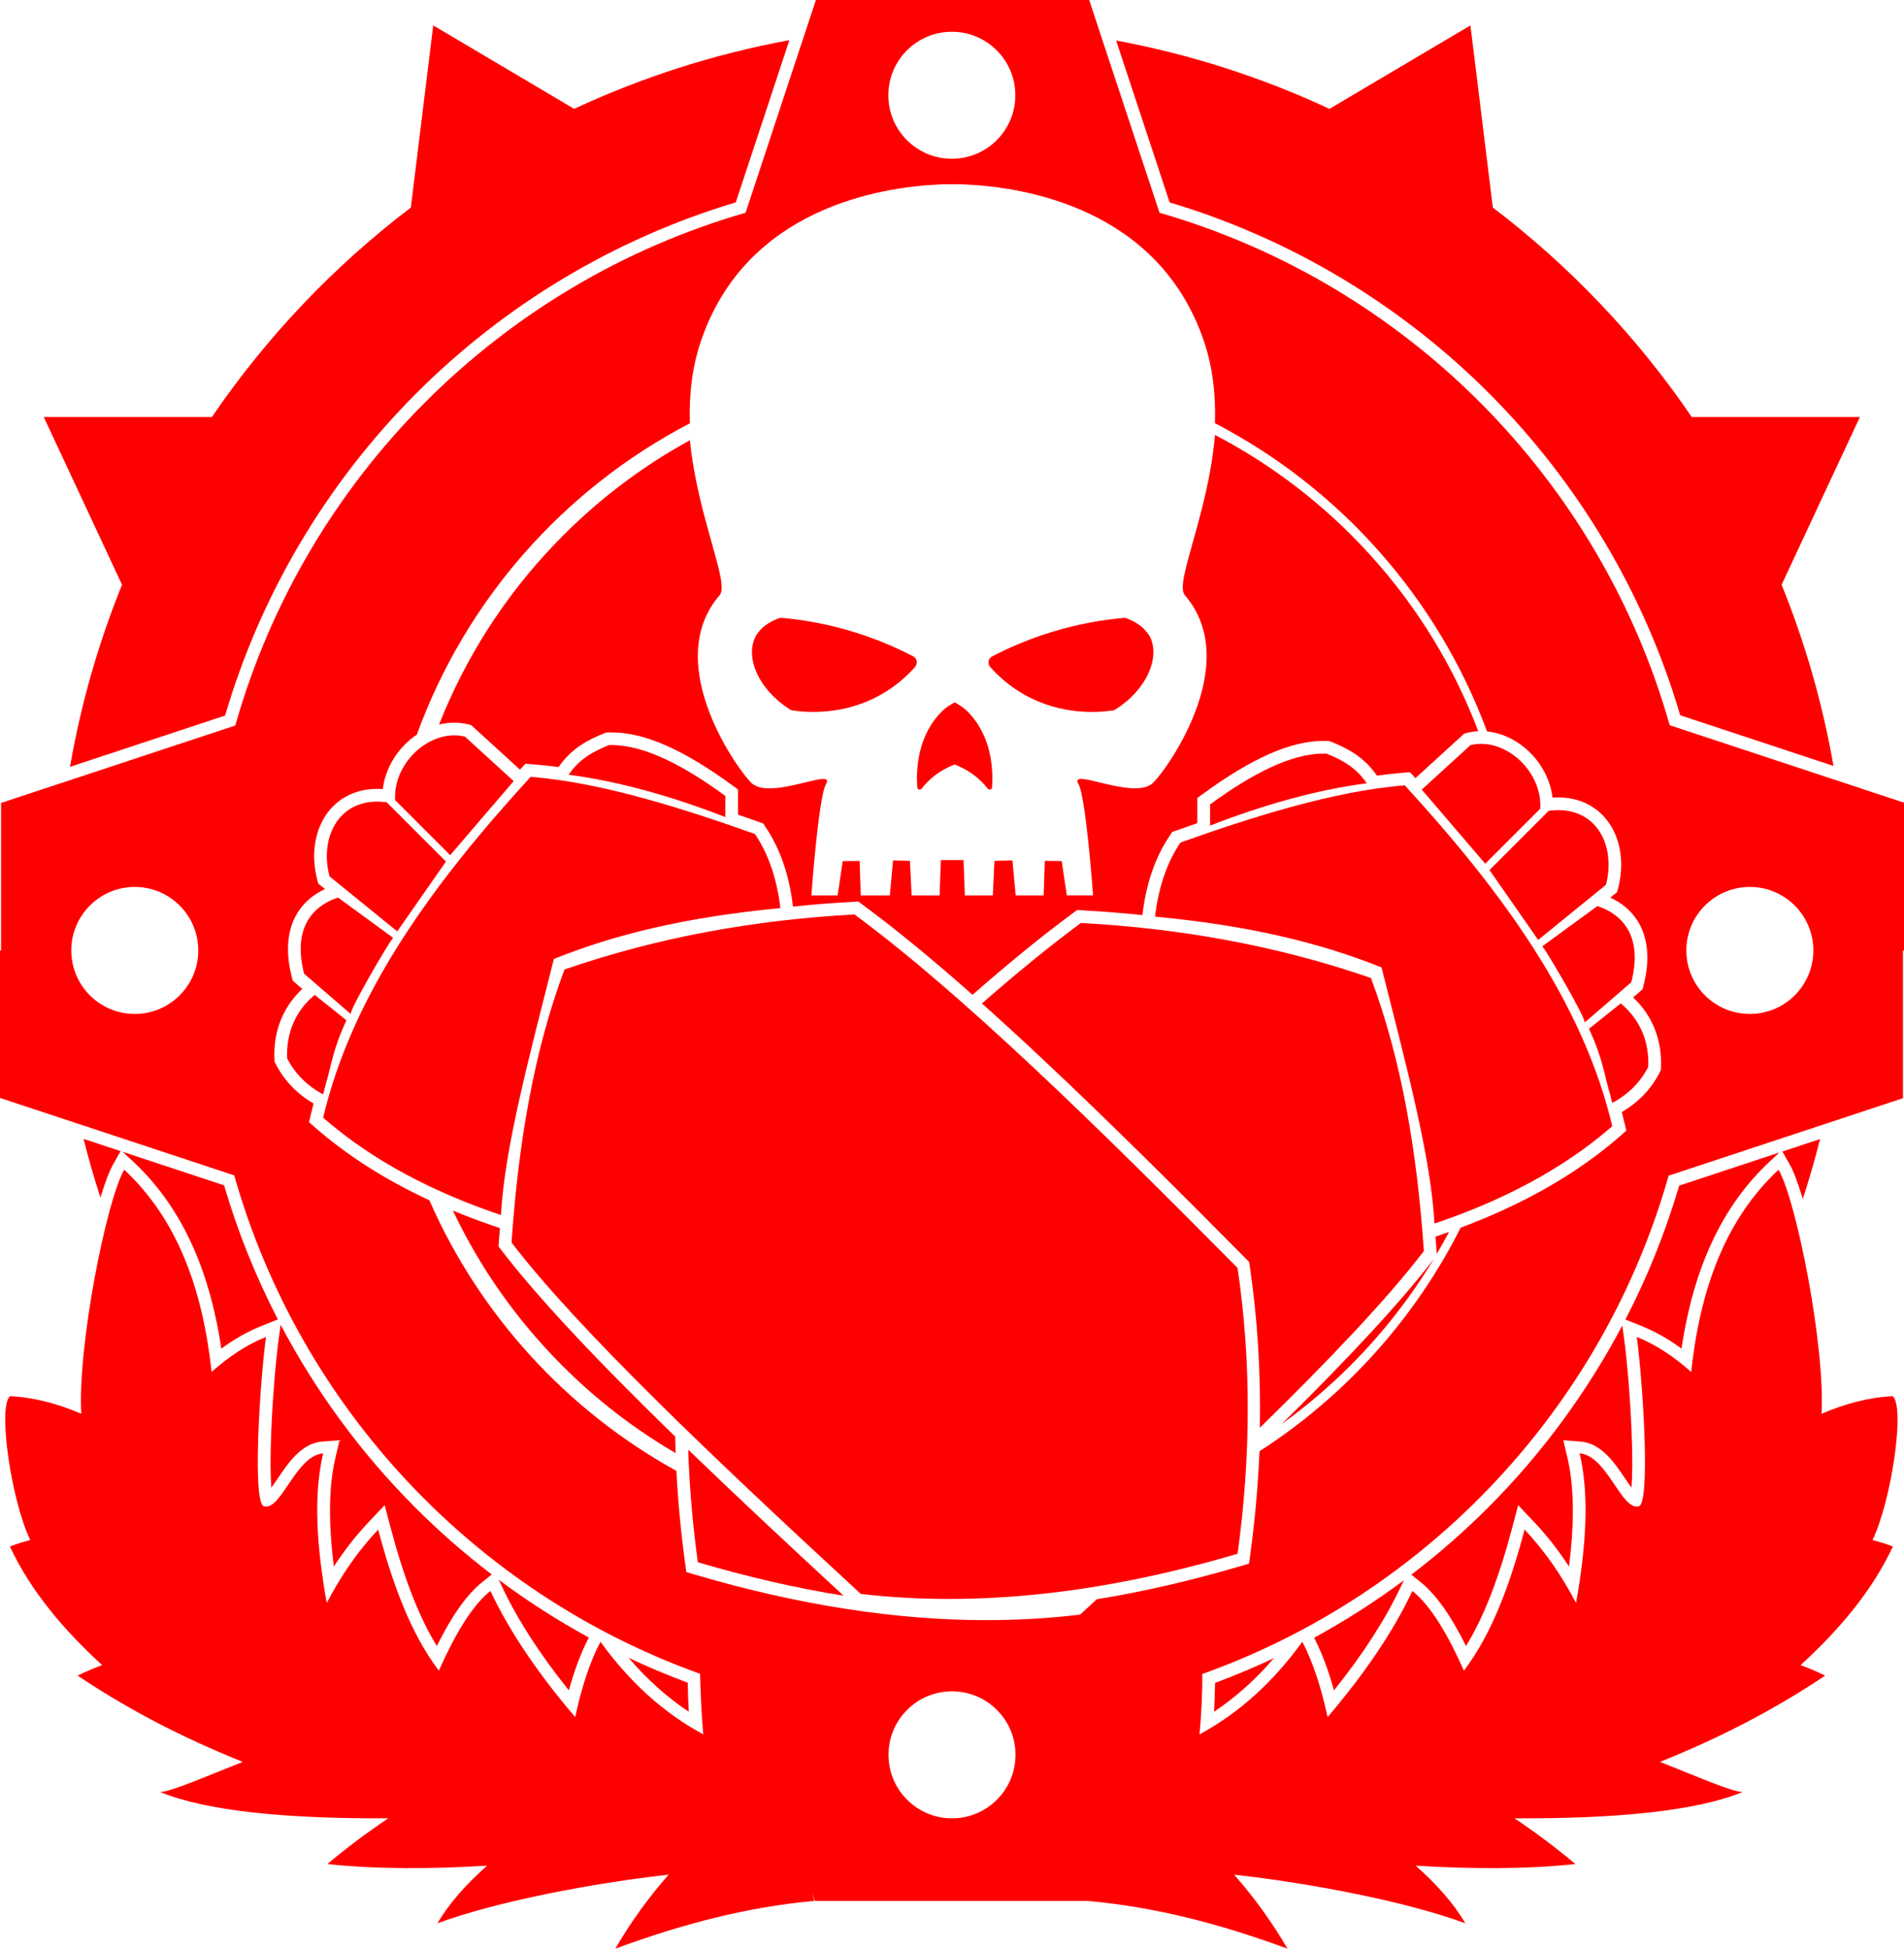 <?xml version="1.0" encoding="UTF-8" standalone="no"?>
<svg
   xmlns:dc="http://purl.org/dc/elements/1.1/"
   xmlns:cc="http://creativecommons.org/ns#"
   xmlns:rdf="http://www.w3.org/1999/02/22-rdf-syntax-ns#"
   xmlns:svg="http://www.w3.org/2000/svg"
   xmlns="http://www.w3.org/2000/svg"
   height="920.58"
   width="899.5"
   version="1.1"
   id="Layer_8_copy"
   x="0px"
   y="0px"
   viewBox="0 0 899.5 920.58"
   xml:space="preserve">
<g
   transform="translate(-48.33,-42)"
   id="g1066"
   style="fill:#ff0000">
	<path
   d="m 452,474 c -46.64,2.54 -92.41,10.58 -137,26 -14.6,38.99 -21.84,82.69 -25,129 31.57,41.22 95.63,102.01 165,166 54.67,6.33 114.04,-0.09 178,-19 6.29,-45.74 6.51,-90.77 0,-135 C 566.46,573.76 502.36,511.08 452,474 Z"
   id="path996"
   style="fill:#ff0000" />
	<path
   d="m 310,495 c 28.93,-11.58 62.14,-19.74 107,-24 -1.55,-13.15 -5.27,-24.98 -12,-35 -33.22,-11.83 -72.55,-24.44 -106,-27 -45.76,49.97 -84.11,102.17 -98,161 23.65,20.71 53.09,35.62 84,46 1.59,-31.15 13.5,-75.46 25,-121 z"
   id="path998"
   style="fill:#ff0000" />
	<path
   d="m 202,555 c 3,-10 3.41,-16.87 10,-31 l -15,-12 c -8.87,7.32 -13.57,17.8 -13,30 3.7,7.2 9.31,12.9 17,17 z"
   id="path1000"
   style="fill:#ff0000" />
	<path
   d="m 214,521 c 0,-3 17,-32 20,-36 l -26,-19 c -13.45,4.54 -21.16,15.89 -16,36 z"
   id="path1002"
   style="fill:#ff0000" />
	<path
   d="m 236,482 23,-33 -28,-28 c -22,-3 -32,16 -27,35 z"
   id="path1004"
   style="fill:#ff0000" />
	<path
   d="m 261,446 30,-35 -23,-21 c -1.58,-0.39 -3.18,-0.59 -4.77,-0.61 -0.1,0 -0.21,-0.01 -0.31,-0.01 -0.19,0 -0.38,0.01 -0.57,0.02 -14.29,0.37 -28.23,14.7 -27.35,30.6 z"
   id="path1006"
   style="fill:#ff0000" />
	<path
   d="m 606,440.02 c -6.73,10.02 -10.45,21.85 -12,35 44.86,4.26 78.07,12.42 107,24 11.5,45.54 23.41,89.85 25,121 30.91,-10.38 60.35,-25.29 84,-46 -13.89,-58.83 -52.24,-111.03 -98,-161 -33.45,2.56 -72.78,15.17 -106,27 z"
   id="path1008"
   style="fill:#ff0000" />
	<path
   d="m 675,398.02 c -0.41,-0.01 -0.82,-0.02 -1.23,-0.02 -0.03,0 -0.05,0 -0.08,0 -15.48,0.03 -33.82,9.51 -53.69,24.02 v 10 c 25.03,-9.72 49.74,-16.79 74,-20 -4.7,-7.04 -11.15,-10.9 -19,-14 z"
   id="path1010"
   style="fill:#ff0000" />
	<path
   d="m 814,516.02 -15,12 c 6.59,14.13 7,21 10,31 l 1,4 c 7.69,-4.1 13.3,-9.8 17,-17 0.57,-12.2 -4.13,-22.68 -13,-30 z"
   id="path1012"
   style="fill:#ff0000" />
	<path
   d="m 777,489.02 c 3,4 20,33 20,36 l 22,-19 c 5.16,-20.11 -2.55,-31.46 -16,-36 z"
   id="path1014"
   style="fill:#ff0000" />
	<path
   d="m 775,486.02 32,-26 c 5,-19 -5,-38 -27,-35 l -28,28 z"
   id="path1016"
   style="fill:#ff0000" />
	<path
   d="m 743,394.02 -23,21 30,35 26,-26 c 0.88,-15.9 -13.06,-30.23 -27.35,-30.6 -0.19,-0.01 -0.38,-0.02 -0.57,-0.02 -0.1,0 -0.21,0.01 -0.31,0.01 -1.6,0.02 -3.19,0.21 -4.77,0.61 z"
   id="path1018"
   style="fill:#ff0000" />
	<path
   d="m 378,780.02 c 23.58,6.97 46.53,12.24 68.85,15.8 -27.03,-24.96 -51.61,-47.97 -73.39,-68.99 0.57,17.61 2.09,35.35 4.54,53.19 z"
   id="path1020"
   style="fill:#ff0000" />
	<path
   d="m 721,633.02 c -3.16,-46.31 -10.4,-90.01 -25,-129 -44.59,-15.42 -90.36,-23.46 -137,-26 -14.54,10.71 -30.23,23.56 -46.79,38.02 8.9,7.95 18.27,16.52 28.15,25.79 33.53,31.42 69.31,67.26 96.73,94.97 l 1.38,1.4 0.29,1.95 c 3.65,24.84 5.23,50.36 4.75,76.34 32.69,-31.95 60.05,-60.7 77.49,-83.47 z"
   id="path1022"
   style="fill:#ff0000" />
	<path
   d="M 837.14,384.6 C 804.08,268.02 712.47,176.07 596.11,142.5 L 562.89,42 H 433.78 L 400.56,142.5 C 284.15,176.08 192.52,268.1 159.49,384.74 L 48.83,421.32 V 491 h -0.5 v 69.68 l 110.66,36.58 c 31.01,109.53 113.7,197.34 220.06,235.45 0.18,8.67 0.79,20.63 1.51,28.61 -19.1,-10.28 -35.1,-25.14 -48.56,-43.74 -5.1,9.71 -8.96,21.8 -11.94,35.6 -17.51,-20.57 -30.94,-40.29 -40.06,-59.6 -8.91,7.18 -16.86,20.84 -24.34,37.66 -13.38,-17.61 -21.99,-41.38 -28.66,-66.66 -9.62,10.14 -17.73,22.06 -24.31,34.7 -4.73,-26.49 -6.39,-50.82 -1.69,-70.7 -13,1 -19.72,27.25 -28,25 -5.46,-1.48 -2,-58 1,-80 -9.68,3.89 -18.03,9.72 -25.71,16.54 -4.16,-38.82 -16.03,-72.04 -41.29,-95.54 -8.64,15.25 -22.11,84.13 -20.27,115.3 -11.24,-4.8 -22.48,-7.8 -33.73,-8.3 -5.88,5.76 0.91,50.08 9.63,67.95 -3.25,0.84 -6.47,1.84 -9.63,3.05 9.74,20.85 25.13,39.15 43.61,56.05 -4.01,1.46 -7.89,3.11 -11.61,4.95 24.4,16.37 50.52,29.75 78.02,40.75 -18.65,7.35 -33.11,13.83 -39.02,14.25 21.83,8.94 59.05,12.64 107.76,12.42 -9.72,6.49 -19.32,13.67 -28.76,21.58 22.19,2.47 49.46,2.43 75.47,0.77 -9.82,8.67 -18,17.86 -23.47,27.23 28.62,-10.54 74.01,-19.05 109.22,-22.97 -9.59,10.86 -18.1,22.75 -25.22,34.97 32.15,-11.84 62.39,-19.65 94,-22.58 l -0.94,-3.71 1.23,3.71 H 562 c 31.89,2.86 62.18,10.65 94.58,22.58 -7.12,-12.22 -15.63,-24.11 -25.22,-34.97 35.21,3.92 80.6,12.44 109.22,22.97 -5.46,-9.38 -13.64,-18.56 -23.47,-27.23 26,1.66 53.28,1.7 75.47,-0.77 -9.44,-7.91 -19.03,-15.09 -28.76,-21.58 48.71,0.21 85.92,-3.48 107.76,-12.42 -5.91,-0.42 -20.37,-6.9 -39.02,-14.25 27.49,-11 53.62,-24.38 78.02,-40.75 -3.72,-1.84 -7.59,-3.49 -11.61,-4.95 18.48,-16.9 33.87,-35.19 43.61,-56.05 -3.16,-1.21 -6.37,-2.21 -9.63,-3.05 8.71,-17.87 15.51,-62.19 9.63,-67.95 -11.24,0.5 -22.49,3.5 -33.73,8.3 1.84,-31.17 -11.63,-100.05 -20.27,-115.3 -25.25,23.51 -37.13,56.73 -41.29,95.54 -7.68,-6.82 -16.04,-12.66 -25.71,-16.54 3,22 6.46,78.52 1,80 -8.28,2.25 -15,-24 -28,-25 4.7,19.87 3.04,44.21 -1.69,70.7 -6.58,-12.64 -14.68,-24.55 -24.31,-34.7 -6.67,25.29 -15.28,49.05 -28.66,66.66 -7.48,-16.82 -15.43,-30.48 -24.34,-37.66 -9.12,19.31 -22.55,39.04 -40.06,59.6 -2.98,-13.8 -6.84,-25.89 -11.94,-35.6 -13.46,18.6 -29.45,33.46 -48.56,43.74 0.91,-10.18 1.4,-20.18 1.31,-28.51 106.45,-38.03 189.23,-125.84 220.3,-235.41 l 110.7,-36.59 V 491 h 0.5 V 421.19 Z M 112,521 c -16.57,0 -30,-13.43 -30,-30 0,-16.57 13.43,-30 30,-30 16.57,0 30,13.43 30,30 0,16.57 -13.43,30 -30,30 z M 498,57 c 16.57,0 30,13.43 30,30 0,16.57 -13.43,30 -30,30 -16.57,0 -30,-13.43 -30,-30 0,-16.57 13.43,-30 30,-30 z m 0.08,844 c -16.57,0 -30,-13.43 -30,-30 0,-16.57 13.43,-30 30,-30 16.57,0 30,13.43 30,30 0,16.57 -13.43,30 -30,30 z m 334.91,-354.7 -0.06,1.3 -0.6,1.16 c -4.01,7.81 -10.02,14.03 -17.83,18.58 0.46,1.76 0.91,3.53 1.33,5.3 l 0.83,3.51 -2.72,2.38 c -20.17,17.66 -45.56,32.24 -75.57,43.45 -21.71,43.13 -54.66,79.62 -95.03,105.61 -0.67,16.26 -2.15,32.79 -4.41,49.23 l -0.53,3.84 -3.71,1.1 c -23.24,6.87 -46.18,12.17 -68.22,15.75 -2.13,1.97 -4.27,3.94 -6.41,5.92 l -1.44,1.33 -1.94,0.22 c -13.76,1.59 -28.02,2.4 -42.38,2.4 -43.08,0 -89.51,-7.27 -138.01,-21.61 l -3.71,-1.1 -0.53,-3.84 c -2.02,-14.69 -3.41,-29.41 -4.17,-43.96 -51.62,-28.51 -92.87,-73.49 -116.69,-127.84 -20.84,-9.68 -38.98,-21.23 -54.15,-34.52 l -2.72,-2.38 0.83,-3.51 c 0.42,-1.77 0.86,-3.54 1.32,-5.31 -7.81,-4.55 -13.81,-10.77 -17.82,-18.57 l -0.6,-1.16 -0.06,-1.3 c -0.6,-12.96 4.04,-24.6 13.13,-33.1 l -3.05,-2.64 -1.42,-1.23 -0.47,-1.82 c -5.03,-19.59 0.69,-34.45 15.69,-41.49 l -1.66,-1.35 -1.52,-1.24 -0.5,-1.89 c -3.1,-11.79 -1.17,-23.74 5.18,-31.97 5.4,-7.01 13.62,-10.87 23.14,-10.87 0.88,0 1.77,0.03 2.68,0.1 0.88,-7.39 4.28,-14.6 9.75,-20.38 1.94,-2.05 4.06,-3.84 6.31,-5.35 23.1,-63.67 69.55,-116.13 128.99,-147.07 -0.43,-12.89 0.9,-26.21 5.32,-39.12 21.42,-62.64 84.87,-72.43 112.27,-73.7 0,0 2.3,-0.15 6.32,-0.15 0.05,0 0.05,0 0.1,0 0.05,0 0.05,0 0.1,0 3.98,0 6.32,0.15 6.32,0.15 27.44,1.28 90.84,11.07 112.32,73.7 4.41,12.89 5.73,26.19 5.3,39.06 59.03,30.69 105.25,82.6 128.55,145.63 7.68,0.76 15.28,4.62 21.19,10.88 5.47,5.78 8.87,12.99 9.75,20.38 0.91,-0.06 1.8,-0.1 2.68,-0.1 9.52,0 17.74,3.86 23.14,10.87 6.35,8.23 8.28,20.18 5.18,31.97 l -0.5,1.89 -1.52,1.24 -1.66,1.35 c 15,7.03 20.72,21.9 15.69,41.49 l -0.47,1.82 -1.42,1.23 -3.05,2.64 c 9.1,8.48 13.75,20.13 13.14,33.09 z M 875,521 c -16.57,0 -30,-13.43 -30,-30 0,-16.57 13.43,-30 30,-30 16.57,0 30,13.43 30,30 0,16.57 -13.43,30 -30,30 z"
   id="path1024"
   style="fill:#ff0000" />
	<path
   d="m 600.9,137.63 c 56.9,16.97 109.15,48.24 151.29,90.56 42.15,42.33 73.19,94.72 89.91,151.71 l 72.41,23.94 c -5.18,-29.71 -13.46,-58.36 -24.5,-85.6 L 927,239 h -79.43 c -25.8,-37.84 -57.58,-71.28 -93.99,-98.95 L 743,54 676.41,93.43 v 0 C 644.75,78.66 610.95,67.71 575.62,61.14 Z"
   id="path1026"
   style="fill:#ff0000" />
	<path
   d="m 81.4,404.26 73.28,-24.23 c 16.7,-57.01 47.74,-109.44 89.9,-151.8 C 286.73,185.88 339,154.6 395.92,137.62 L 421.26,60.97 C 385.6,67.52 351.51,78.54 319.58,93.43 v 0 L 253,54 242.42,140.05 c -36.4,27.67 -68.18,61.11 -93.99,98.95 H 69 l 36.98,79.24 C 94.89,345.6 86.58,374.4 81.4,404.26 Z"
   id="path1028"
   style="fill:#ff0000" />
	<path
   d="m 650.18,825.32 c -9.11,4.29 -18.39,8.2 -27.84,11.7 -0.04,4.68 -0.23,9.38 -0.47,13.62 10.2,-6.78 19.67,-15.25 28.31,-25.32 z"
   id="path1030"
   style="fill:#ff0000" />
	<path
   d="m 710.17,791.44 1.35,-2.87 c -13.49,10.03 -27.65,19.1 -42.37,27.13 3.62,6.98 6.72,15.18 9.38,24.86 13.82,-17.26 24.22,-33.41 31.64,-49.12 z"
   id="path1032"
   style="fill:#ff0000" />
	<path
   d="m 816.08,740.46 c 0.84,1.24 1.94,2.87 3.01,4.32 0.4,-4.96 0.58,-13.45 0.03,-26.85 -0.61,-14.87 -2.04,-32.6 -3.47,-43.12 l -0.9,-6.63 c -16.58,31.37 -37.82,60.31 -63.04,85.64 -11.49,11.54 -23.73,22.24 -36.61,32.07 l 4.27,3.44 c 7.34,5.92 14.29,15.65 21.54,30.27 8.45,-13.79 15.51,-31.95 21.89,-56.13 l 2.75,-10.41 7.41,7.81 c 5.96,6.28 11.52,13.37 16.6,21.17 2.68,-21.12 2.4,-38.13 -0.79,-51.66 l -1.89,-7.99 8.19,0.63 c 9.75,0.75 15.99,10 21.01,17.44 z"
   id="path1034"
   style="fill:#ff0000" />
	<path
   d="m 900.01,608.42 c 3.04,-9.3 5.77,-18.74 8.16,-28.31 l -17.79,5.88 3.43,6.06 c 1.95,3.43 4.07,9.16 6.2,16.37 z"
   id="path1036"
   style="fill:#ff0000" />
	<path
   d="m 842.72,679.1 c 5.78,-38.73 19.5,-67.75 41.79,-88.5 l 4.47,-4.16 -47.36,15.66 c -6.42,21.87 -14.95,43.06 -25.4,63.26 l 7.62,3.06 c 6.4,2.59 12.64,6.11 18.88,10.68 z"
   id="path1038"
   style="fill:#ff0000" />
	<path
   d="m 326.5,815.59 c -14.79,-8.08 -29.01,-17.2 -42.55,-27.3 l 1.48,3.14 c 7.42,15.72 17.81,31.87 31.64,49.12 2.68,-9.72 5.8,-17.95 9.43,-24.96 z"
   id="path1040"
   style="fill:#ff0000" />
	<path
   d="m 373.73,850.65 c -0.25,-4.27 -0.44,-9 -0.48,-13.71 -9.5,-3.53 -18.83,-7.47 -27.99,-11.79 8.69,10.14 18.2,18.67 28.47,25.5 z"
   id="path1042"
   style="fill:#ff0000" />
	<path
   d="m 106.29,586.13 4.81,4.48 c 22.28,20.74 36.01,49.77 41.79,88.5 6.23,-4.57 12.47,-8.1 18.89,-10.67 l 7.82,-3.14 c -10.46,-20.23 -18.99,-41.44 -25.4,-63.33 z"
   id="path1044"
   style="fill:#ff0000" />
	<path
   d="m 105.32,585.81 -17.51,-5.79 c 2.35,9.38 5.01,18.63 7.98,27.74 2.06,-6.9 4.11,-12.39 6,-15.72 z"
   id="path1046"
   style="fill:#ff0000" />
	<path
   d="m 206.05,782.04 c 5.09,-7.81 10.64,-14.89 16.6,-21.17 l 7.41,-7.81 2.75,10.41 c 6.38,24.18 13.44,42.33 21.89,56.13 7.25,-14.62 14.2,-24.35 21.54,-30.27 l 4.39,-3.54 c -12.85,-9.82 -25.08,-20.51 -36.54,-32.03 -25.3,-25.42 -46.58,-54.46 -63.18,-85.94 l -0.95,6.99 c -1.43,10.52 -2.86,28.25 -3.47,43.12 -0.55,13.4 -0.37,21.89 0.03,26.85 1.07,-1.45 2.17,-3.08 3.01,-4.32 5.02,-7.44 11.26,-16.69 21.03,-17.44 l 8.19,-0.63 -1.89,7.99 c -3.21,13.54 -3.48,30.54 -0.81,51.66 z"
   id="path1048"
   style="fill:#ff0000" />
	<path
   d="m 483.7,414.58 c 1.64,-2.1 3.89,-4.51 6.92,-6.71 3.23,-2.36 6.35,-3.84 8.71,-4.71 2.41,0.87 5.48,2.36 8.71,4.71 3.02,2.2 5.28,4.61 6.92,6.71 0.67,0.82 2,0.41 2.05,-0.67 0.51,-7.89 0.15,-24.18 -11.78,-35.97 -1.54,-1.54 -3.59,-2.87 -5.89,-4.15 -2.36,1.28 -4.35,2.61 -5.89,4.15 -11.94,11.78 -12.3,28.03 -11.78,35.97 0.04,1.08 1.37,1.49 2.03,0.67 z"
   id="path1050"
   style="fill:#ff0000" />
	<path
   d="m 421.56,377.18 c 0.36,0.26 0.82,0.41 1.28,0.46 6.97,0.97 24.18,2.36 41.55,-7.43 7.22,-4.05 12.55,-8.97 16.24,-13.12 1.38,-1.59 0.97,-4.05 -0.87,-5.02 -7.48,-3.89 -16.6,-7.94 -27.31,-11.27 -13.22,-4.15 -25.16,-6.05 -34.79,-6.92 -0.46,0 -0.92,0.05 -1.38,0.2 -7.99,2.92 -10.55,7.63 -11.22,9.07 -4.51,9.39 1.28,24.4 16.5,34.03 z"
   id="path1052"
   style="fill:#ff0000" />
	<path
   d="m 532.38,370.22 c 17.42,9.79 34.58,8.4 41.55,7.43 0.46,-0.05 0.87,-0.2 1.28,-0.46 15.22,-9.58 21.01,-24.64 16.55,-34.02 -0.72,-1.38 -3.28,-6.15 -11.22,-9.07 -0.46,-0.2 -0.92,-0.26 -1.38,-0.2 -9.58,0.87 -21.52,2.77 -34.79,6.92 -10.71,3.33 -19.83,7.38 -27.31,11.27 -1.9,0.97 -2.31,3.43 -0.92,5.02 3.68,4.14 9.01,9.06 16.24,13.11 z"
   id="path1054"
   style="fill:#ff0000" />
	<path
   d="m 726.51,626.18 c 0.16,2.14 0.33,4.26 0.48,6.43 l 0.12,1.74 c 2,-3.41 3.93,-6.87 5.78,-10.37 -1.65,0.58 -3.3,1.16 -4.97,1.73 z"
   id="path1056"
   style="fill:#ff0000" />
	<path
   d="m 269.46,384.18 1.47,0.37 1.12,1.02 21.94,20.03 c 0.2,-0.22 0.39,-0.43 0.59,-0.65 l 1.97,-2.15 2.91,0.22 c 3.75,0.29 7.94,0.7 12.75,1.36 6.1,-8.95 14.32,-13.1 21.58,-15.96 l 0.97,-0.38 1.04,-0.03 c 0.48,-0.02 0.95,-0.02 1.43,-0.02 15.58,0 33.79,8 57.31,25.17 l 2.46,1.8 v 3.04 8.84 c 3.24,1.12 6.57,2.28 10.01,3.51 l 1.86,0.66 1.1,1.64 c 6.97,10.36 11.21,22.67 12.98,37.63 9.41,-0.98 18.97,-1.74 28.72,-2.27 l 2.15,-0.12 1.73,1.28 c 15.47,11.39 32.59,25.41 52.23,42.77 17.76,-15.54 33.39,-28.24 47.66,-38.75 l 1.73,-1.28 2.15,0.12 c 9.74,0.53 19.3,1.29 28.72,2.27 1.76,-14.96 6.01,-27.27 12.98,-37.63 l 1.1,-1.64 1.86,-0.66 c 3.25,-1.16 6.59,-2.33 10.01,-3.52 v -8.83 -3.05 l 2.46,-1.8 C 639.98,400 658.19,392 673.77,392 c 0.48,0 0.96,0.01 1.43,0.02 l 1.04,0.03 0.97,0.38 c 7.27,2.87 15.51,7.02 21.61,16 4.31,-0.6 8.57,-1.08 12.73,-1.4 l 2.91,-0.22 1.97,2.15 c 0.2,0.21 0.4,0.43 0.59,0.65 l 21.94,-20.03 1.12,-1.02 1.47,-0.37 c 1.67,-0.42 3.39,-0.67 5.14,-0.76 -1.15,-3.01 -2.33,-6.02 -3.59,-9 -13.25,-31.34 -32.23,-59.48 -56.4,-83.65 -19.11,-19.11 -40.71,-34.95 -64.39,-47.31 -3.15,37.5 -19.27,69.87 -14.25,75.69 28.33,32.79 -10.14,84.74 -15.42,89.05 -9.48,7.69 -39.6,-7.94 -34.84,0.15 3.59,6.15 6.92,52.62 6.92,52.62 h -12.4 l -2.41,-16.19 -7.99,-0.1 -0.53,16.31 h -13.22 l -1.54,-16.55 -8.51,0.26 -0.75,16.29 h -13.22 l -0.61,-16.7 H 492.83 L 492.22,465 H 479 l -0.77,-16.29 -7.99,-0.26 -1.55,16.55 h -13.73 l -0.51,-16.29 -7.99,0.1 -2.41,16.19 h -12.4 c 0,0 3.33,-46.47 6.92,-52.62 4.76,-8.1 -25.36,7.58 -34.84,-0.15 -5.23,-4.25 -43.75,-56.26 -15.42,-89.05 4.92,-5.67 -10.43,-36.74 -14.05,-73.2 -21.86,11.97 -41.88,26.97 -59.72,44.82 -24.17,24.17 -43.14,52.31 -56.4,83.65 -0.82,1.95 -1.62,3.9 -2.39,5.86 2.37,-0.6 4.78,-0.92 7.18,-0.92 2.21,-0.01 4.41,0.26 6.53,0.79 z"
   id="path1058"
   style="fill:#ff0000" />
	<path
   d="m 285.24,632.65 -1.38,-1.8 0.15,-2.26 c 0.15,-2.17 0.32,-4.3 0.48,-6.43 l -1.4,-0.47 c -7.19,-2.41 -14.12,-5.02 -20.81,-7.8 12.9,27.21 30.27,51.83 51.75,73.31 16.13,16.13 34.04,29.94 53.49,41.28 -0.09,-2.61 -0.17,-5.22 -0.22,-7.82 -38.67,-37.61 -65.52,-66.42 -82.06,-88.01 z"
   id="path1060"
   style="fill:#ff0000" />
	<path
   d="m 653.88,714.71 c 11.42,-8.24 22.22,-17.42 32.31,-27.51 15.28,-15.28 28.48,-32.15 39.47,-50.41 -15.05,19.63 -38.6,45.21 -71.78,77.92 z"
   id="path1062"
   style="fill:#ff0000" />
	<path
   d="m 337.23,393.98 c -0.41,0 -0.82,0.01 -1.23,0.02 -7.85,3.1 -14.3,6.96 -19,14 24.26,3.21 48.97,10.28 74,20 v -10 c -19.87,-14.51 -38.21,-23.98 -53.69,-24.02 -0.02,0 -0.05,0 -0.08,0 z"
   id="path1064"
   style="fill:#ff0000" />
</g>
</svg>
